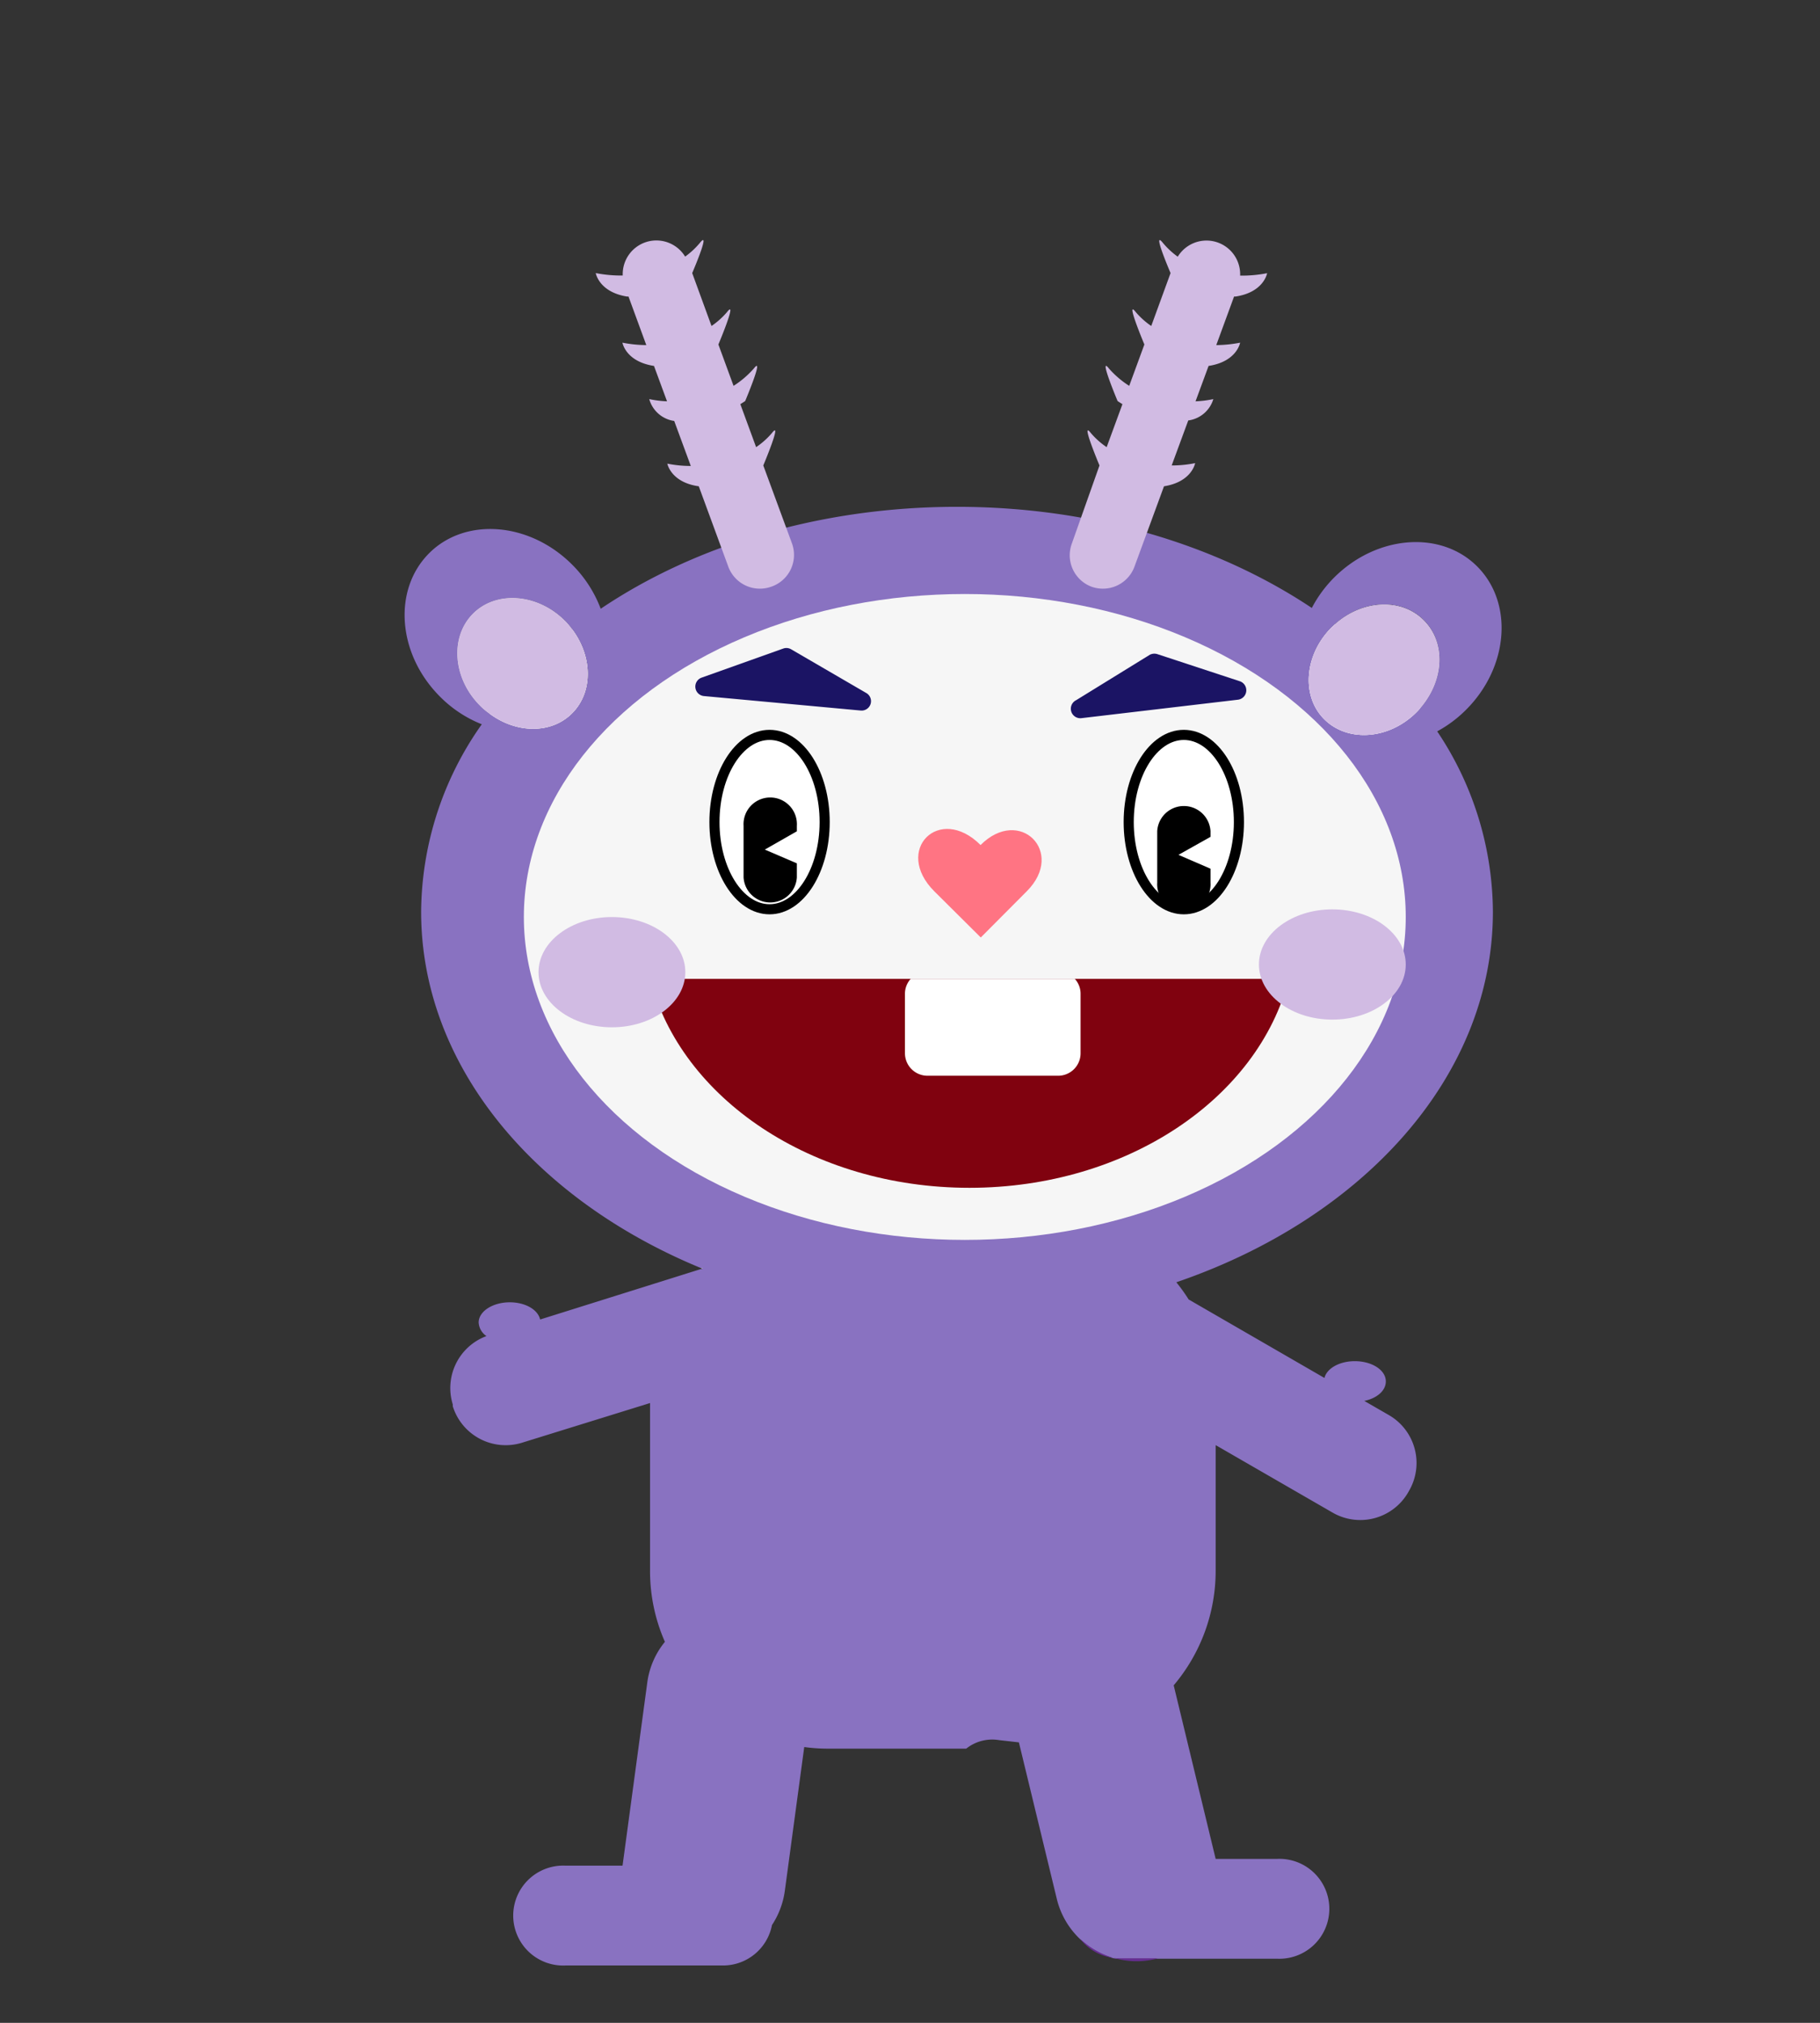 <svg id="Layer_1" data-name="Layer 1" xmlns="http://www.w3.org/2000/svg" viewBox="0 0 180 200"><rect x="0" y="0" width="180" height="200" fill="#333333" stroke="none"/><defs><style>.cls-1{fill:#8972c1;}.cls-2,.cls-7{fill:#fff;}.cls-3{fill:#d1bbe3;}.cls-4{fill:#f6f6f6;}.cls-5{fill:#80020f;}.cls-6{fill:#ff7483;}.cls-7{stroke:#000;stroke-miterlimit:10;}.cls-8{fill:#662d91;}.cls-9{fill:#1b1464;}</style></defs><path class="cls-1" d="M147.65,90.14a32.26,32.26,0,0,0-5.51-17.83A12.28,12.28,0,0,0,145,70.17c4.21-4.21,4.7-10.55,1.1-14.16s-9.95-3.11-14.16,1.1a12.36,12.36,0,0,0-2.2,3c-9.35-6.24-21.64-10-35.09-10S68.77,53.88,59.41,60.19a12.25,12.25,0,0,0-2.83-4.37C52.36,51.6,46,51.11,42.42,54.72s-3.12,9.94,1.1,14.16a12.08,12.08,0,0,0,4.13,2.73,32.42,32.42,0,0,0-6,18.53c0,15.22,11.21,28.46,27.71,35.25l.14,0a.46.46,0,0,0-.07.07l-.07,0-15.94,5c-.23-1-1.5-1.7-3-1.7-1.7,0-3.08.9-3.08,2a1.74,1.74,0,0,0,.77,1.34,5.48,5.48,0,0,0-3.33,6.76l0,.18a5.48,5.48,0,0,0,6.86,3.6l12.65-3.92v16.61a17.35,17.35,0,0,0,1.47,7,8,8,0,0,0-1.74,4l-2.45,18.13H55.92a4.94,4.94,0,1,0,0,9.87H71.51a4.93,4.93,0,0,0,4.84-4,8.14,8.14,0,0,0,1.27-3.38l1.92-14.22a17.13,17.13,0,0,0,2.39.16H95.56a4.13,4.13,0,0,1,3.27-.84l1.94.22,3.75,15.48a8.1,8.1,0,0,0,5.58,5.86h0a3.18,3.18,0,0,0,.62.05h15.59a4.94,4.94,0,1,0,0-9.87h-6.08l-4.15-17.16a17.5,17.5,0,0,0,4.15-11.35V142.88l11.56,6.67a5.47,5.47,0,0,0,7.48-2l.09-.16a5.47,5.47,0,0,0-2-7.48l-2.43-1.4c1.24-.26,2.13-1,2.13-1.93,0-1.12-1.37-2-3.07-2-1.51,0-2.77.71-3,1.66l-13.43-7.76h0a17.45,17.45,0,0,0-1.22-1.7C134.78,120.48,147.65,106.45,147.65,90.14ZM56.59,70.53c-2.07,2.07-5.55,2-8.2,0a6.26,6.26,0,0,1-.9-.76c-2.7-2.7-3-6.78-.7-9.09s6.39-2,9.09.7a6.62,6.62,0,0,1,.7.82C58.63,64.91,58.69,68.43,56.59,70.53Zm40.4,13c3.86-3.87,8.44.7,4.57,4.57L97,92.69l-4.58-4.57C88.34,84.05,92.91,79.47,97,83.55Zm-1.1,33.89c-15.57,0-28.56-8.87-31.58-20.66h63.16C124.45,108.57,111.46,117.44,95.89,117.44ZM131,71.11c-2.31-2.32-2-6.39.71-9.1q.16-.16.33-.3c2.7-2.42,6.54-2.63,8.77-.4s2,6-.33,8.67a4.81,4.81,0,0,1-.38.42C137.39,73.11,133.32,73.42,131,71.11Z"/><path class="cls-2" d="M56.58,70.53c-2.07,2.07-5.55,2-8.2,0a42.42,42.42,0,0,1,8.19-8.33C58.62,64.91,58.68,68.43,56.58,70.53Z"/><path class="cls-2" d="M101.55,88.12,97,92.69,92.4,88.12c-4.07-4.07.5-8.65,4.58-4.57C100.84,79.68,105.42,84.25,101.55,88.12Z"/><path class="cls-2" d="M127.46,96.78c-3,11.79-16,20.66-31.58,20.66S67.32,108.57,64.3,96.78Z"/><path class="cls-2" d="M69.5,125.35a.46.46,0,0,0-.07.07l-.07,0Z"/><path class="cls-2" d="M140.47,70a4.81,4.81,0,0,1-.38.42c-2.71,2.71-6.78,3-9.1.71s-2-6.39.71-9.1q.17-.16.33-.3A44.47,44.47,0,0,1,140.47,70Z"/><path class="cls-2" d="M56.58,70.53c-2.07,2.07-5.55,2-8.2,0a6.26,6.26,0,0,1-.9-.76c-2.7-2.7-3-6.78-.7-9.09s6.39-2,9.09.7a6.62,6.62,0,0,1,.7.82C58.62,64.91,58.68,68.43,56.58,70.53Z"/><path class="cls-2" d="M140.47,70a4.81,4.81,0,0,1-.38.42c-2.71,2.71-6.78,3-9.1.71s-2-6.39.71-9.1q.17-.16.33-.3c2.7-2.42,6.54-2.63,8.77-.4S142.82,67.28,140.47,70Z"/><path class="cls-3" d="M56.58,70.53c-2.07,2.07-5.55,2-8.2,0a6.26,6.26,0,0,1-.9-.76c-2.7-2.7-3-6.78-.7-9.09s6.39-2,9.09.7a6.62,6.62,0,0,1,.7.82C58.62,64.91,58.68,68.43,56.58,70.53Z"/><ellipse class="cls-4" cx="95.42" cy="90.66" rx="43.61" ry="31.93"/><path class="cls-3" d="M140.47,70a4.81,4.81,0,0,1-.38.42c-2.71,2.71-6.78,3-9.1.71s-2-6.39.71-9.1q.17-.16.33-.3c2.7-2.42,6.54-2.63,8.77-.4S142.82,67.28,140.47,70Z"/><path class="cls-5" d="M127.46,96.78c-3,11.79-16,20.66-31.58,20.66S67.32,108.57,64.3,96.78Z"/><path class="cls-2" d="M106.87,98.25v5.88a2.22,2.22,0,0,1-2.22,2.23H91.72a2.23,2.23,0,0,1-2.22-2.23V98.25a2.19,2.19,0,0,1,.57-1.47H106.3A2.19,2.19,0,0,1,106.87,98.25Z"/><path class="cls-6" d="M101.55,88.12,97,92.69,92.4,88.12c-4.07-4.07.5-8.65,4.58-4.57C100.84,79.68,105.42,84.25,101.55,88.12Z"/><path class="cls-2" d="M69.5,125.35a.46.46,0,0,0-.07.07l-.07,0Z"/><ellipse class="cls-7" cx="76.11" cy="81.28" rx="5.45" ry="8.62"/><ellipse class="cls-3" cx="60.52" cy="96.12" rx="7.26" ry="5.45"/><ellipse class="cls-3" cx="131.77" cy="95.36" rx="7.26" ry="5.45"/><path class="cls-8" d="M114.52,193.62l-.21.06a8,8,0,0,1-4.2-.11,3.18,3.18,0,0,0,.62.05Z"/><path class="cls-8" d="M110.1,193.57a4.85,4.85,0,0,1-3.29-1.9A8,8,0,0,0,110.1,193.57Z"/><path class="cls-3" d="M76.3,58a3.33,3.33,0,0,1-4.28-2l-2.91-7.92C66.34,47.69,66,45.84,66,45.84a11.55,11.55,0,0,0,2.32.23l-1.64-4.45a3,3,0,0,1-2.47-2.16,10.71,10.71,0,0,0,1.76.22l-1.29-3.5c-2.81-.43-3.12-2.3-3.12-2.3a12.66,12.66,0,0,0,2.36.24l-1.76-4.8-.15,0C59.23,28.87,58.92,27,58.92,27a12.82,12.82,0,0,0,2.67.24,3.33,3.33,0,0,1,6.17-1.87A7.78,7.78,0,0,0,69.23,24c1-1.23-.43,2.2-.77,3l1.91,5.23a7.71,7.71,0,0,0,1.53-1.37c1.09-1.41-.85,3.2-.85,3.2l1.5,4.09a9.36,9.36,0,0,0,2-1.71c1.09-1.4-.85,3.21-.85,3.21s-.17.12-.48.31l1.56,4.25a7.72,7.72,0,0,0,1.56-1.39c1.09-1.41-.85,3.2-.85,3.2l0,0,2.82,7.66A3.32,3.32,0,0,1,76.3,58Z"/><path class="cls-3" d="M107.93,58a3.33,3.33,0,0,0,4.28-2l2.91-7.92c2.77-.44,3.08-2.29,3.08-2.29a11.55,11.55,0,0,1-2.32.23l1.64-4.45A3,3,0,0,0,120,39.46a10.71,10.71,0,0,1-1.76.22l1.29-3.5c2.81-.43,3.12-2.3,3.12-2.3a12.66,12.66,0,0,1-2.36.24l1.76-4.8.15,0c2.81-.43,3.12-2.31,3.12-2.31a12.82,12.82,0,0,1-2.67.24,3.33,3.33,0,0,0-6.17-1.87A7.78,7.78,0,0,1,115,24c-1-1.23.43,2.2.77,3l-1.91,5.23a7.71,7.71,0,0,1-1.53-1.37c-1.09-1.41.85,3.2.85,3.2l-1.5,4.09a9.36,9.36,0,0,1-2-1.71c-1.09-1.4.85,3.21.85,3.21s.17.12.48.31l-1.56,4.25a7.72,7.72,0,0,1-1.56-1.39c-1.09-1.41.85,3.2.85,3.2l0,0L106,53.76A3.32,3.32,0,0,0,107.93,58Z"/><ellipse class="cls-7" cx="117.08" cy="81.28" rx="5.45" ry="8.62"/><path d="M78.81,82.19,75.64,84l3.17,1.36v1.39a2.64,2.64,0,0,1-5.27,0v-5.1a2.64,2.64,0,1,1,5.27,0Z"/><path d="M119.72,82.74l-3.17,1.78,3.17,1.37v1.38a2.64,2.64,0,1,1-5.27,0v-5.1a2.64,2.64,0,0,1,5.27,0Z"/><path class="cls-9" d="M77.47,64.12,69.39,67a.94.94,0,0,0,.23,1.82l15.49,1.43a.93.93,0,0,0,.55-1.74L78.25,64.2A.93.93,0,0,0,77.47,64.12Z"/><path class="cls-9" d="M113.73,64.73l-7.3,4.5A.94.94,0,0,0,107,71l15.44-1.82a.94.94,0,0,0,.19-1.82l-8.15-2.68A1,1,0,0,0,113.73,64.73Z"/></svg>